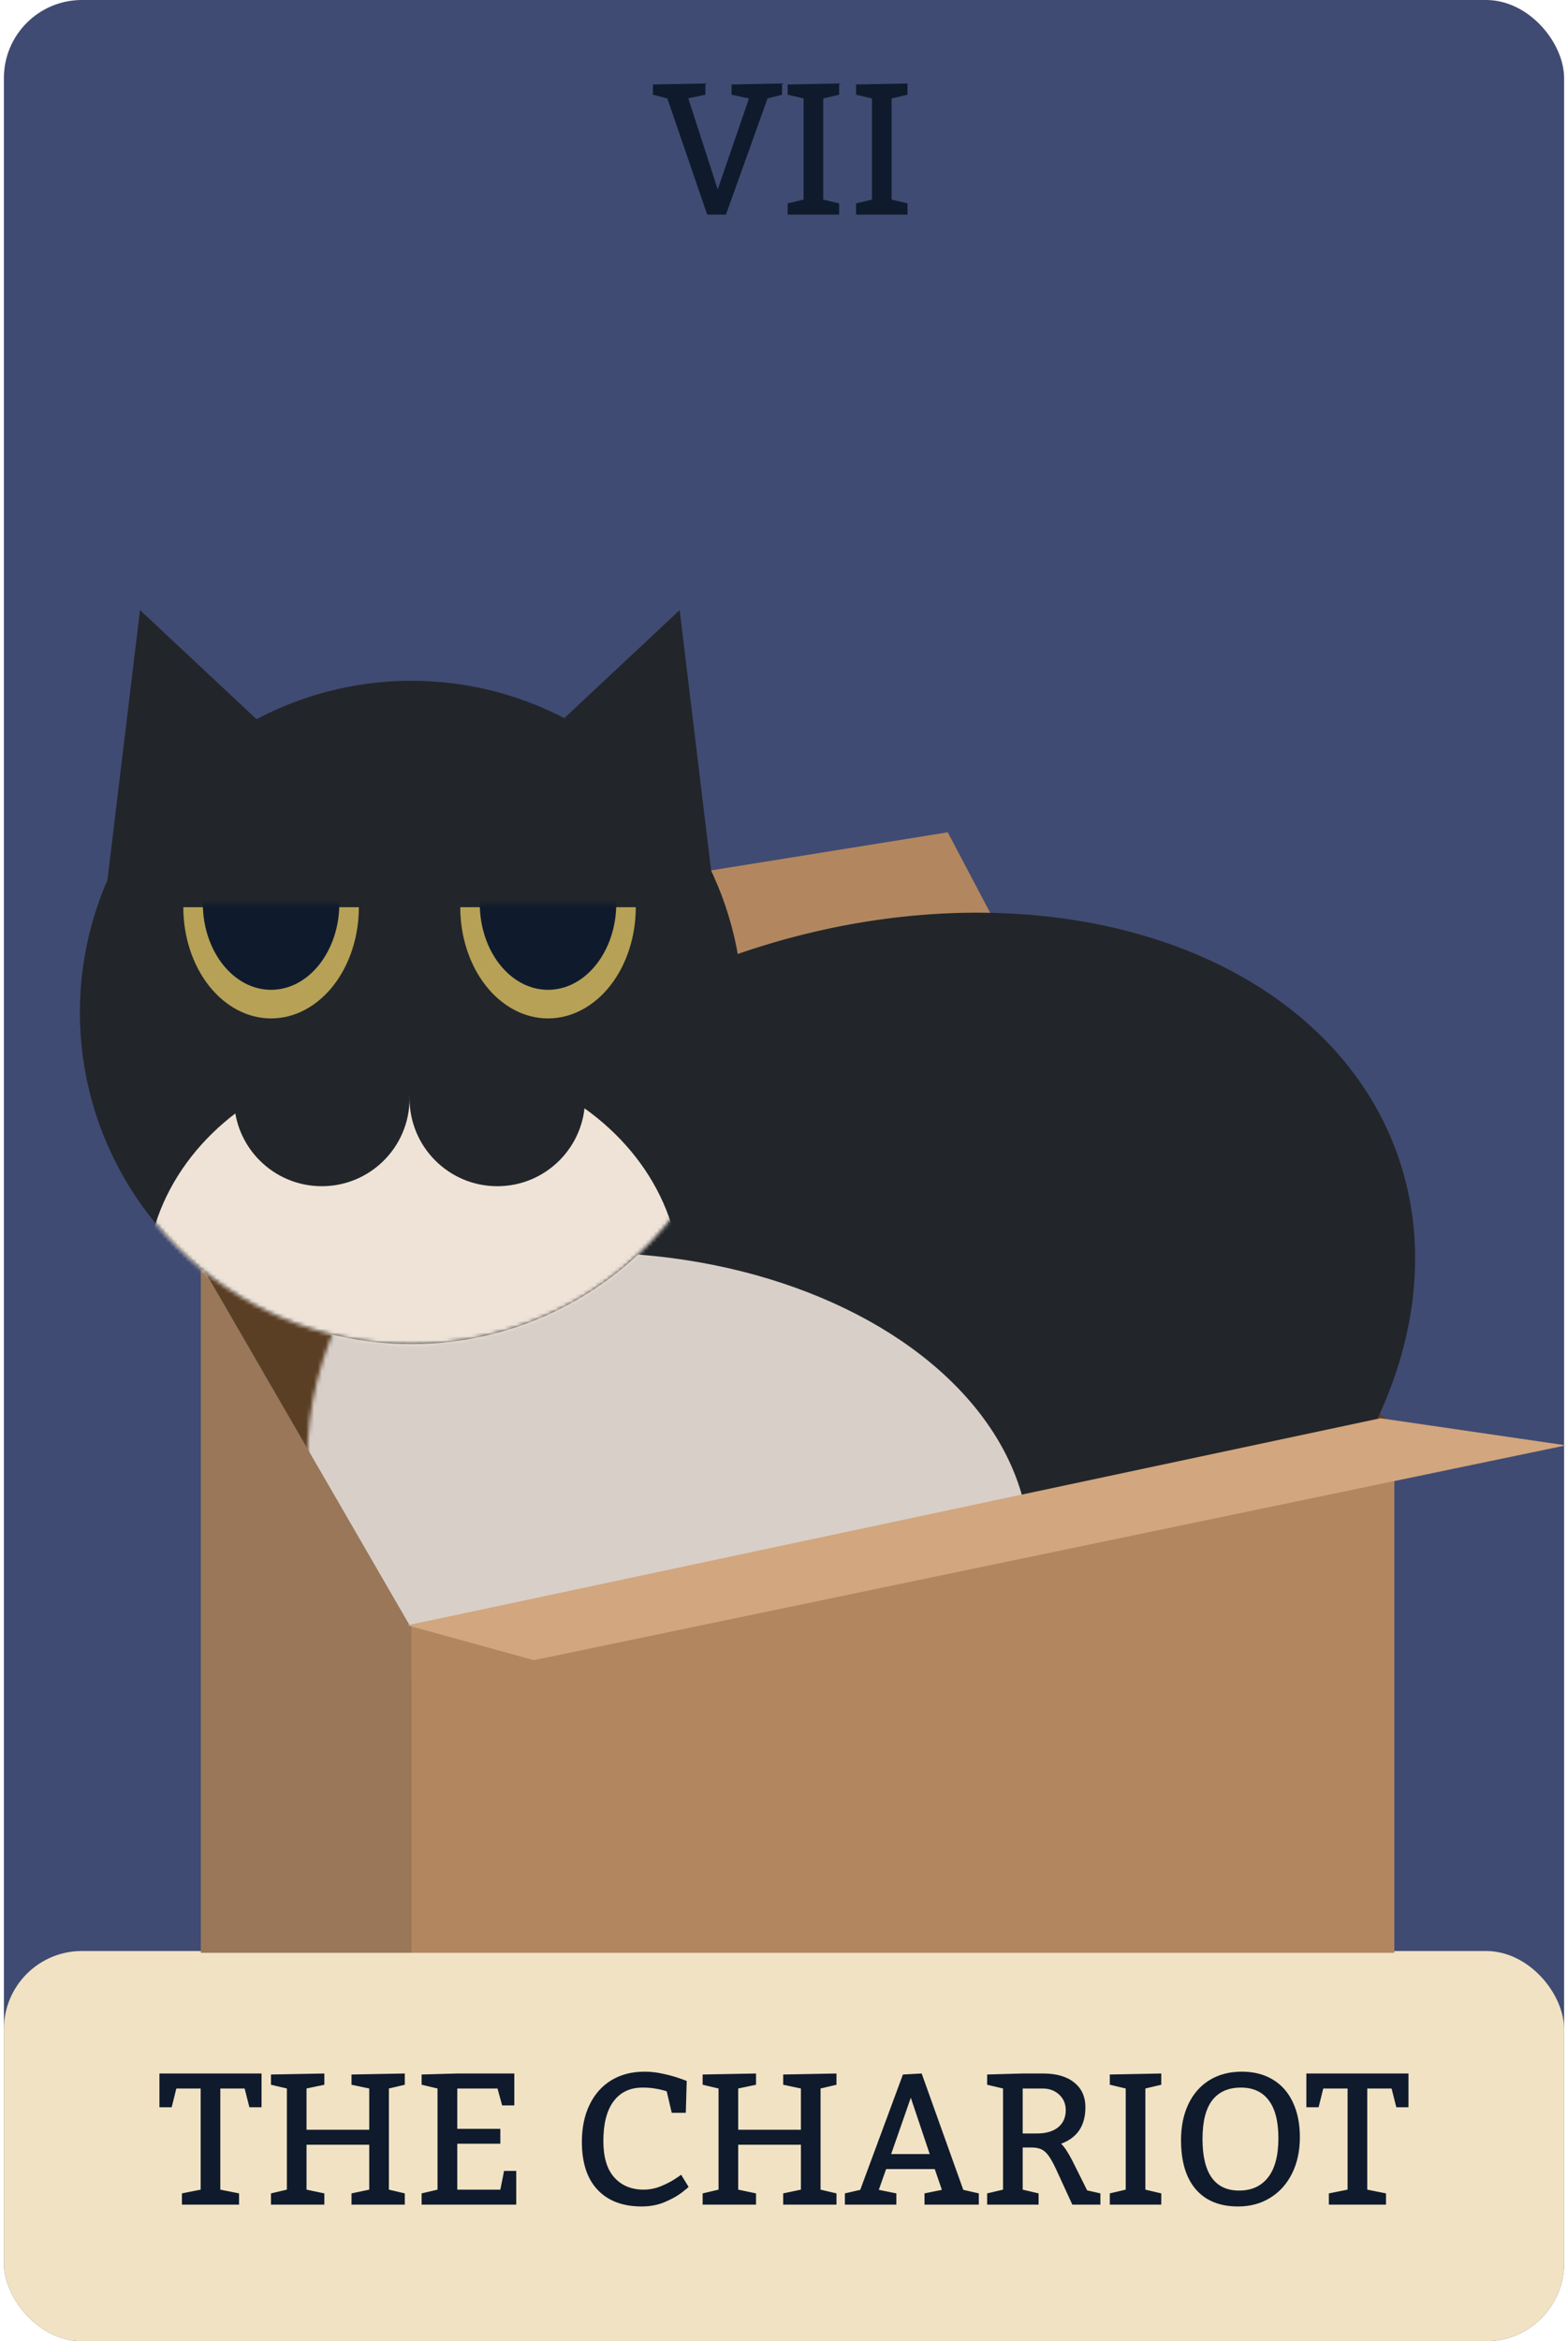 <svg width="402" height="600" viewBox="0 0 402 600" fill="none" xmlns="http://www.w3.org/2000/svg">
<rect x="1" width="400" height="600" rx="20" fill="#404B73"/>
<rect x="1" y="500" width="400" height="100" rx="20" fill="#F1E2C3"/>
<path d="M46.641 562.117L51.445 561.156V535.234H45.211L44.016 540.039H40.875V531.391H67.055V540.039H63.938L62.719 535.234H56.484V561.156L61.289 562.117V565H46.641V562.117ZM69.469 562.117L73.547 561.156V535.234L69.469 534.273V531.648L83.156 531.391V534.273L78.586 535.234V545.805H94.664V535.234L90.117 534.273V531.648L103.781 531.391V534.273L99.703 535.234V561.156L103.781 562.117V565H90.117V562.117L94.664 561.156V549.648H78.586V561.156L83.156 562.117V565H69.469V562.117ZM128.273 545.57V549.391H117.234V561.156H128.273L129.234 556.352H132.352V565H108.094V562.117L112.172 561.156V535.234L108.094 534.273V531.648L117.234 531.391H131.859V539.57H128.742L127.547 535.234H117.234V545.57H128.273ZM170.93 535.961C170.789 535.898 170.445 535.797 169.898 535.656C169.367 535.5 168.641 535.352 167.719 535.211C166.812 535.07 165.828 535 164.766 535C161.531 535 159.039 536.18 157.289 538.539C155.555 540.883 154.688 544.266 154.688 548.688C154.688 552.844 155.625 555.961 157.5 558.039C159.375 560.117 161.883 561.156 165.023 561.156C166.523 561.156 167.984 560.867 169.406 560.289C170.828 559.711 172.047 559.086 173.062 558.414C174.094 557.742 174.609 557.375 174.609 557.312L176.531 560.43C176.531 560.523 175.953 561.016 174.797 561.906C173.656 562.781 172.195 563.594 170.414 564.344C168.633 565.094 166.672 565.469 164.531 565.469C159.672 565.469 155.898 564.047 153.211 561.203C150.523 558.359 149.18 554.266 149.18 548.922C149.18 545.281 149.836 542.109 151.148 539.406C152.461 536.688 154.32 534.594 156.727 533.125C159.148 531.656 161.992 530.922 165.258 530.922C166.82 530.922 168.398 531.102 169.992 531.461C171.602 531.805 173.016 532.195 174.234 532.633C175.453 533.055 176.062 533.281 176.062 533.312L175.828 541.469H172.219L170.93 535.961ZM180.141 562.117L184.219 561.156V535.234L180.141 534.273V531.648L193.828 531.391V534.273L189.258 535.234V545.805H205.336V535.234L200.789 534.273V531.648L214.453 531.391V534.273L210.375 535.234V561.156L214.453 562.117V565H200.789V562.117L205.336 561.156V549.648H189.258V561.156L193.828 562.117V565H180.141V562.117ZM231.492 531.648L236.297 531.391L246.961 561.203L250.945 562.117V565H237.023V562.117L241.477 561.203L239.648 555.883H227.18L225.305 561.203L229.805 562.117V565H216.609V562.117L220.547 561.203L231.492 531.648ZM233.508 537.602L228.469 552.039H238.359L233.508 537.602ZM257.156 535.234L253.078 534.273V531.648L262.195 531.391H267.469C270.859 531.391 273.508 532.164 275.414 533.711C277.32 535.242 278.273 537.352 278.273 540.039C278.273 544.742 276.195 547.859 272.039 549.391C272.805 550.062 273.766 551.508 274.922 553.727L278.719 561.344L282.117 562.117V565H274.922L270.844 556.117C270.078 554.461 269.406 553.242 268.828 552.461C268.25 551.664 267.633 551.117 266.977 550.82C266.32 550.508 265.445 550.352 264.352 550.352H262.195V561.156L266.273 562.117V565H253.078V562.117L257.156 561.156V535.234ZM265.805 546.766C268.133 546.766 269.953 546.242 271.266 545.195C272.578 544.133 273.234 542.656 273.234 540.766C273.234 539.172 272.672 537.852 271.547 536.805C270.438 535.758 269 535.234 267.234 535.234H262.195V546.766H265.805ZM284.531 562.117L288.609 561.156V535.234L284.531 534.273V531.648L297.727 531.391V534.273L293.648 535.234V561.156L297.727 562.117V565H284.531V562.117ZM318.375 530.922C321.453 530.922 324.109 531.602 326.344 532.961C328.594 534.32 330.305 536.266 331.477 538.797C332.664 541.328 333.258 544.305 333.258 547.727C333.258 551.211 332.594 554.297 331.266 556.984C329.938 559.672 328.07 561.758 325.664 563.242C323.273 564.727 320.531 565.469 317.438 565.469C312.734 565.469 309.117 564.008 306.586 561.086C304.055 558.164 302.789 553.945 302.789 548.43C302.789 544.945 303.422 541.875 304.688 539.219C305.953 536.562 307.758 534.516 310.102 533.078C312.461 531.641 315.219 530.922 318.375 530.922ZM318.141 535C314.938 535 312.492 536.078 310.805 538.234C309.133 540.391 308.297 543.711 308.297 548.195C308.297 552.555 309.078 555.844 310.641 558.062C312.219 560.281 314.562 561.391 317.672 561.391C320.875 561.391 323.352 560.266 325.102 558.016C326.867 555.766 327.75 552.414 327.75 547.961C327.75 543.68 326.93 540.453 325.289 538.281C323.664 536.094 321.281 535 318.141 535ZM340.688 562.117L345.492 561.156V535.234H339.258L338.062 540.039H334.922V531.391H361.102V540.039H357.984L356.766 535.234H350.531V561.156L355.336 562.117V565H340.688V562.117Z" fill="#0F1B2C"/>
<path d="M167.391 21.648L180.844 21.391V24.273L176.461 25.188L184.008 48.531L192.023 25.234L187.547 24.273V21.648L200.508 21.391V24.273L196.781 25.234L186.117 55H181.312L171.094 25.234L167.391 24.273V21.648ZM201.938 52.117L206.016 51.156V25.234L201.938 24.273V21.648L215.133 21.391V24.273L211.055 25.234V51.156L215.133 52.117V55H201.938V52.117ZM219.469 52.117L223.547 51.156V25.234L219.469 24.273V21.648L232.664 21.391V24.273L228.586 25.234V51.156L232.664 52.117V55H219.469V52.117Z" fill="#0F1B2C"/>
<path d="M279.125 282.263L355.479 363.964L104.979 416.464L49.139 319.967L279.125 282.263Z" fill="#5B3F25"/>
<path d="M242.979 213.303L279.979 283.464L50.979 324.803L24.479 248.464L242.979 213.303Z" fill="#B2875F"/>
<ellipse cx="222.339" cy="344.75" rx="144.455" ry="105.598" transform="rotate(-20 222.339 344.75)" fill="#22262A"/>
<mask id="mask0_66_104" style="mask-type:alpha" maskUnits="userSpaceOnUse" x="78" y="247" width="282" height="211">
<ellipse cx="143.602" cy="100.798" rx="143.602" ry="100.798" transform="matrix(0.945 -0.326 0.358 0.934 47.479 305.174)" fill="#22262A"/>
</mask>
<g mask="url(#mask0_66_104)">
<ellipse cx="150.5" cy="397.5" rx="113.5" ry="76.5" fill="#D8CFC8"/>
</g>
<path fill-rule="evenodd" clip-rule="evenodd" d="M105.479 416.359V500.464H357.479V369.464H329.236L105.479 416.359Z" fill="#B2875F"/>
<path fill-rule="evenodd" clip-rule="evenodd" d="M105.479 416.359L104.979 416.464L51.479 324.01V500.464H105.479V416.359ZM70.509 316.464H51.479V319.583L70.509 316.464Z" fill="#997758"/>
<circle cx="105.479" cy="259.464" r="85" fill="#22262A"/>
<path d="M104.479 416.536L136.861 425.464L401.479 370.408L353.919 363.464L104.479 416.536Z" fill="#D2A67E"/>
<path d="M35.9 156.356L88.589 205.672L27.238 228.002L35.9 156.356Z" fill="#22262A"/>
<path d="M174.251 156.356L121.563 205.672L182.914 228.002L174.251 156.356Z" fill="#22262A"/>
<mask id="mask1_66_104" style="mask-type:alpha" maskUnits="userSpaceOnUse" x="20" y="174" width="171" height="171">
<circle cx="105.479" cy="259.464" r="85" fill="#22262A"/>
</mask>
<g mask="url(#mask1_66_104)">
<ellipse cx="105.979" cy="328.964" rx="68.5" ry="58.5" fill="#EFE3D7"/>
</g>
<circle cx="82.5" cy="281.5" r="22.5" fill="#22262A"/>
<circle cx="127.5" cy="281.5" r="22.5" fill="#22262A"/>
<path d="M105.979 282.464L89.092 255.464L122.867 255.464L105.979 282.464Z" fill="#22262A"/>
<path d="M163 232.5C163 236.243 162.418 239.949 161.287 243.406C160.157 246.864 158.499 250.006 156.41 252.653C154.321 255.299 151.84 257.398 149.11 258.831C146.381 260.263 143.455 261 140.5 261C137.545 261 134.619 260.263 131.89 258.831C129.16 257.398 126.679 255.299 124.59 252.653C122.501 250.006 120.843 246.864 119.713 243.406C118.582 239.949 118 236.243 118 232.5L140.5 232.5H163Z" fill="#B6A156"/>
<path d="M92 232.5C92 236.243 91.418 239.949 90.287 243.406C89.157 246.864 87.499 250.006 85.41 252.653C83.321 255.299 80.84 257.398 78.11 258.831C75.381 260.263 72.455 261 69.5 261C66.545 261 63.619 260.263 60.89 258.831C58.16 257.398 55.679 255.299 53.59 252.653C51.501 250.006 49.843 246.864 48.713 243.406C47.582 239.949 47 236.243 47 232.5L69.5 232.5H92Z" fill="#B6A156"/>
<mask id="mask2_66_104" style="mask-type:alpha" maskUnits="userSpaceOnUse" x="47" y="231" width="45" height="29">
<path d="M92 231.5C92 235.243 91.418 238.949 90.287 242.406C89.157 245.864 87.499 249.006 85.41 251.653C83.321 254.299 80.84 256.398 78.11 257.831C75.381 259.263 72.455 260 69.5 260C66.545 260 63.619 259.263 60.89 257.831C58.16 256.398 55.679 254.299 53.59 251.653C51.501 249.006 49.843 245.864 48.713 242.406C47.582 238.949 47 235.243 47 231.5L69.5 231.5H92Z" fill="#B6A156"/>
</mask>
<g mask="url(#mask2_66_104)">
<ellipse cx="69.5" cy="231.5" rx="17.5" ry="22.167" fill="#0F1B2C"/>
</g>
<mask id="mask3_66_104" style="mask-type:alpha" maskUnits="userSpaceOnUse" x="118" y="231" width="45" height="29">
<path d="M163 231.5C163 235.243 162.418 238.949 161.287 242.406C160.157 245.864 158.499 249.006 156.41 251.653C154.321 254.299 151.84 256.398 149.11 257.831C146.381 259.263 143.455 260 140.5 260C137.545 260 134.619 259.263 131.89 257.831C129.16 256.398 126.679 254.299 124.59 251.653C122.501 249.006 120.843 245.864 119.713 242.406C118.582 238.949 118 235.243 118 231.5L140.5 231.5H163Z" fill="#B6A156"/>
</mask>
<g mask="url(#mask3_66_104)">
<ellipse cx="140.5" cy="231.5" rx="17.5" ry="22.167" fill="#0F1B2C"/>
</g>
</svg>
